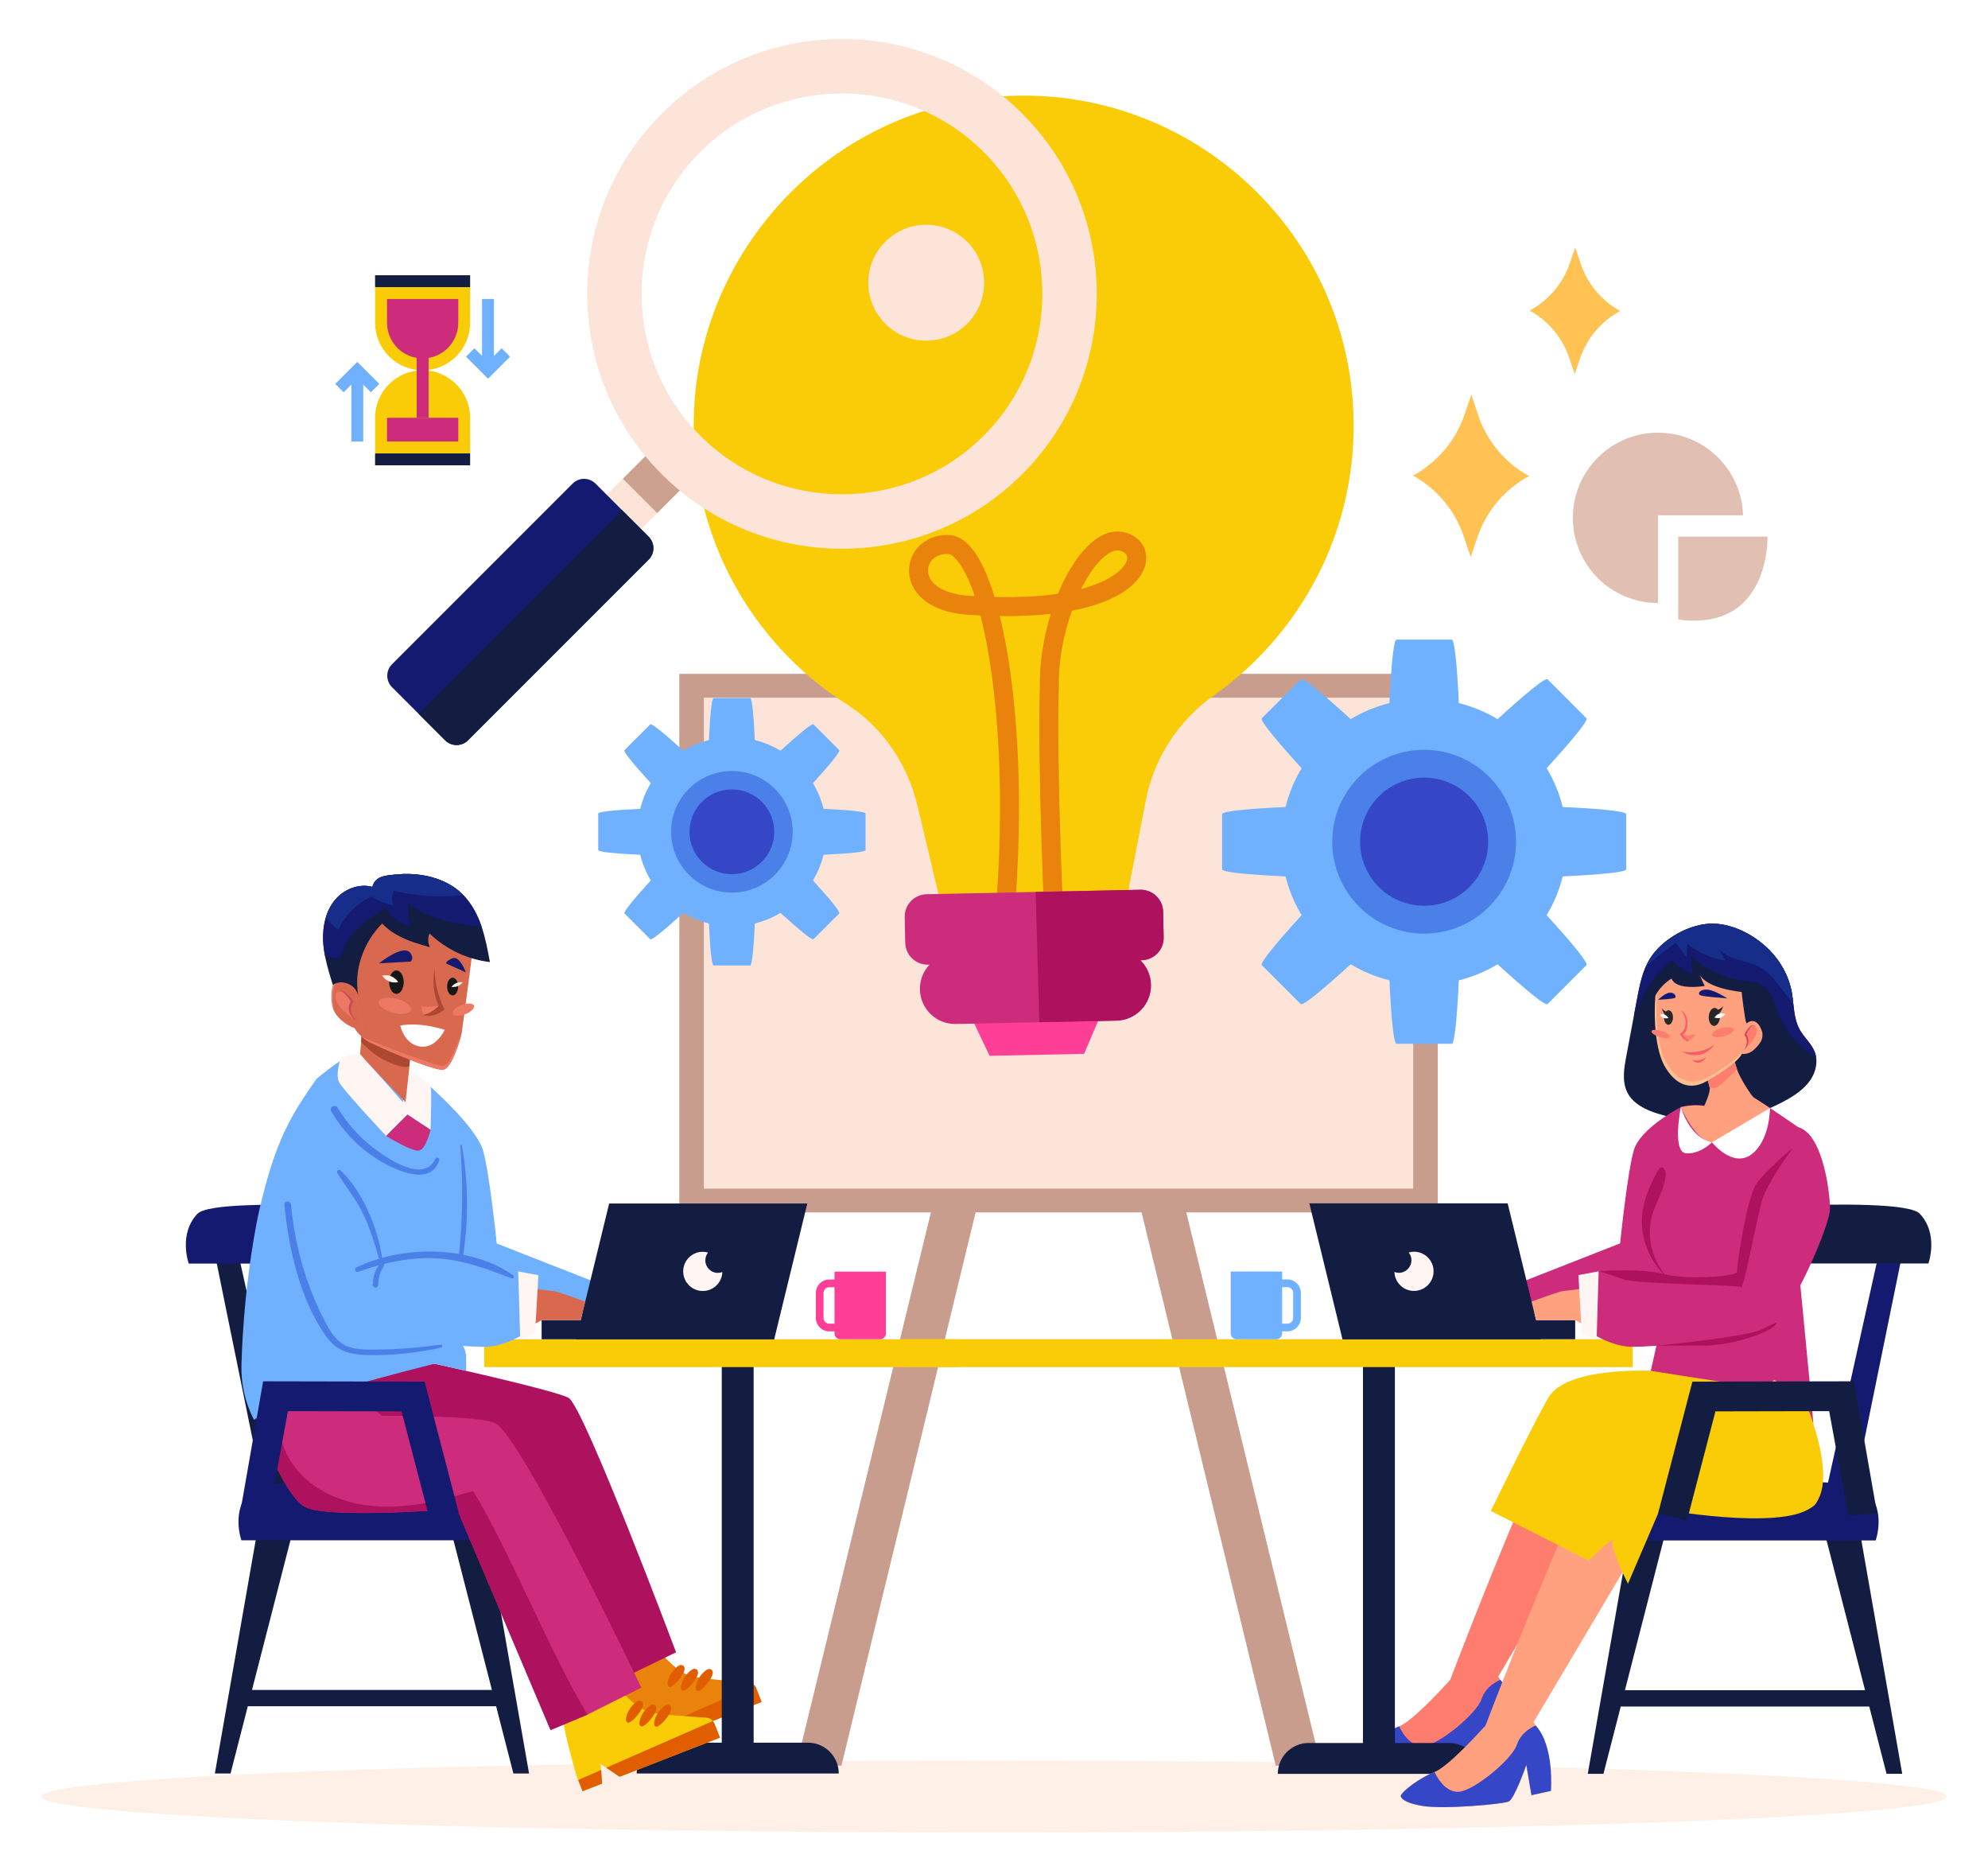 <svg width="218" height="205" viewBox="0 0 218 205" fill="none" xmlns="http://www.w3.org/2000/svg">
<g filter="url(#filter0_d_1_28632)">
<path d="M213.5 192.952C213.5 195.128 166.714 196.892 109 196.892C51.286 196.892 4.5 195.128 4.5 192.952C4.5 190.777 51.286 189.013 109 189.013C166.714 189.013 213.5 190.777 213.5 192.952Z" fill="#FFF0E7"/>
<path d="M127.493 118.257L144.856 189.573H139.898L122.601 118.257H127.493Z" fill="#C99D8D"/>
<path d="M104.675 118.257H109.568L92.271 189.573H87.313L104.675 118.257Z" fill="#C99D8D"/>
<path d="M74.495 128.917H157.665V69.875H74.495L74.495 128.917Z" fill="#C99D8D"/>
<path d="M77.184 126.307L154.973 126.307V72.485H77.184V126.307Z" fill="#FDE4D9"/>
<path d="M162.027 54.858L161.268 57.071L160.529 54.851C159.577 51.993 157.585 49.597 154.948 48.14C157.597 46.706 159.61 44.328 160.587 41.477L161.345 39.264L162.084 41.484C163.036 44.342 165.028 46.738 167.665 48.195C165.016 49.629 163.003 52.008 162.027 54.858Z" fill="#FFC253"/>
<path d="M173.268 35.29L172.676 37.017L172.099 35.285C171.357 33.055 169.802 31.186 167.745 30.049C169.812 28.93 171.383 27.075 172.144 24.851L172.736 23.125L173.313 24.857C174.055 27.087 175.609 28.956 177.667 30.092C175.6 31.211 174.029 33.067 173.268 35.29Z" fill="#FFC253"/>
<path d="M46.343 36.594C43.466 36.594 41.134 34.262 41.134 31.385V26.175H51.552V31.385C51.553 34.262 49.22 36.594 46.343 36.594Z" fill="#FACC07"/>
<path d="M46.347 35.292C44.193 35.292 42.44 33.539 42.44 31.385V28.781H50.254V31.385C50.254 33.539 48.501 35.292 46.347 35.292Z" fill="#CD2B7B"/>
<path d="M46.343 36.594C43.466 36.594 41.134 38.926 41.134 41.803V47.012H51.552V41.803C51.553 38.926 49.22 36.594 46.343 36.594Z" fill="#FACC07"/>
<path d="M50.254 41.803H42.44V44.408H50.254V41.803Z" fill="#CD2B7B"/>
<path d="M46.996 34.641H45.694V41.803H46.996V34.641Z" fill="#CD2B7B"/>
<path d="M51.552 26.175H41.134V27.478H51.552V26.175Z" fill="#131D42"/>
<path d="M51.552 45.71H41.134V47.012H51.552V45.71Z" fill="#131D42"/>
<path d="M54.164 28.779H52.861V36.593H54.164V28.779Z" fill="#6FB1FE"/>
<path d="M53.517 37.515L51.102 35.101L52.024 34.18L53.517 35.673L55.01 34.18L55.931 35.101L53.517 37.515Z" fill="#6FB1FE"/>
<path d="M39.832 36.593H38.53V44.407H39.832V36.593Z" fill="#6FB1FE"/>
<path d="M40.67 39.007L39.177 37.514L37.684 39.007L36.763 38.087L39.177 35.673L41.591 38.087L40.67 39.007Z" fill="#6FB1FE"/>
<path d="M108.92 6.634C90.912 8.261 76.701 23.316 76.091 41.388C75.637 54.81 82.458 66.596 92.856 73.212C96.815 75.731 99.53 79.806 100.618 84.371L103.085 94.733L113.341 94.518L123.598 94.303L125.647 83.75C126.553 79.087 129.239 74.972 133.117 72.23C142.599 65.528 148.692 54.392 148.43 41.908C147.994 21.076 130.034 4.725 108.92 6.634Z" fill="#FACC07"/>
<path d="M110.091 98.76C110.051 98.76 110.011 98.759 109.97 98.755C109.398 98.701 108.977 98.194 109.032 97.622C110.378 83.409 109.431 70.871 107.511 63.472C107.262 63.46 107.009 63.446 106.754 63.431C102.352 63.3 100.722 61.455 100.144 60.367C99.486 59.125 99.535 57.687 100.277 56.517C101.064 55.275 102.488 54.582 104.076 54.654C104.925 54.695 105.73 55.147 106.467 55.997C107.414 57.089 108.297 58.95 109.06 61.446C111.855 61.513 114.148 61.367 116.018 61.09C117.052 58.582 118.412 56.485 119.918 55.3C121.363 54.16 122.591 54.169 123.368 54.37C124.979 54.794 125.898 56.107 125.653 57.635C125.319 59.724 122.919 61.921 117.553 62.949C116.639 65.497 116.045 68.493 116.106 71.404C115.842 80.641 116.646 97.385 116.654 97.553C116.682 98.127 116.239 98.614 115.665 98.643C115.103 98.68 114.603 98.228 114.576 97.654C114.568 97.485 113.759 80.661 114.026 71.395C113.969 68.742 114.424 65.894 115.227 63.297C113.586 63.481 111.727 63.571 109.634 63.539C111.554 71.328 112.442 83.693 111.103 97.818C111.053 98.35 110.612 98.749 110.091 98.76ZM103.779 56.73C103.021 56.746 102.391 57.069 102.034 57.632C101.693 58.169 101.674 58.81 101.982 59.391C102.604 60.563 104.377 61.278 106.847 61.351C106.861 61.351 106.875 61.352 106.889 61.354C106.283 59.54 105.608 58.182 104.895 57.36C104.555 56.968 104.228 56.745 103.978 56.733C103.91 56.73 103.844 56.729 103.779 56.73ZM122.527 56.346C122.134 56.355 121.692 56.551 121.206 56.934C120.302 57.646 119.371 58.935 118.557 60.575C122.215 59.598 123.477 58.068 123.599 57.306C123.695 56.702 123.164 56.469 122.839 56.383C122.738 56.356 122.634 56.344 122.527 56.346Z" fill="#EA830C"/>
<path d="M118.882 111.53L108.517 111.748L106.138 106.747L121.049 106.435L118.882 111.53Z" fill="#FF3E98"/>
<path d="M125.039 93.544L101.61 94.035C100.255 94.064 99.179 95.185 99.208 96.541L99.267 99.353C99.296 100.709 100.417 101.784 101.773 101.756L101.93 101.753C101.26 102.464 100.856 103.426 100.877 104.48C100.922 106.612 102.687 108.304 104.819 108.259L122.43 107.89C124.562 107.845 126.254 106.08 126.21 103.949C126.188 102.895 125.743 101.95 125.044 101.268L125.202 101.265C126.557 101.236 127.633 100.115 127.605 98.759L127.546 95.947C127.516 94.591 126.394 93.515 125.039 93.544Z" fill="#CD2B7B"/>
<path d="M125.039 93.544L113.572 93.785L113.967 108.067L122.429 107.89C124.561 107.845 126.253 106.08 126.209 103.949C126.187 102.895 125.742 101.95 125.043 101.268L125.2 101.265C126.556 101.236 127.632 100.115 127.603 98.759L127.544 95.947C127.516 94.591 126.394 93.515 125.039 93.544Z" fill="#AE115D"/>
<path d="M90.311 84.673C90.06 83.669 89.665 82.723 89.145 81.859C91.057 79.765 92.178 78.383 92.035 78.24L89.206 75.411C89.062 75.267 87.681 76.39 85.586 78.3C84.722 77.782 83.777 77.385 82.773 77.135C82.644 74.304 82.461 72.533 82.257 72.533H78.257C78.053 72.533 77.869 74.304 77.74 77.135C76.737 77.385 75.792 77.783 74.927 78.3C72.834 76.39 71.451 75.267 71.307 75.411L68.479 78.24C68.335 78.383 69.457 79.765 71.369 81.859C70.849 82.723 70.453 83.669 70.203 84.673C67.371 84.801 65.601 84.986 65.601 85.189V89.189C65.601 89.392 67.371 89.576 70.203 89.706C70.453 90.709 70.85 91.655 71.369 92.519C69.457 94.613 68.335 95.995 68.479 96.139L71.307 98.968C71.451 99.112 72.833 97.989 74.927 96.078C75.791 96.597 76.737 96.993 77.74 97.243C77.87 100.075 78.053 101.846 78.257 101.846H82.257C82.461 101.846 82.644 100.075 82.773 97.243C83.777 96.993 84.722 96.597 85.586 96.078C87.681 97.989 89.062 99.112 89.206 98.968L92.035 96.139C92.178 95.995 91.057 94.614 89.145 92.519C89.665 91.656 90.06 90.709 90.311 89.706C93.142 89.576 94.913 89.392 94.913 89.189V85.189C94.913 84.985 93.142 84.801 90.311 84.673Z" fill="#6FB1FE"/>
<path d="M86.923 87.189C86.923 90.87 83.939 93.854 80.258 93.854C76.577 93.854 73.593 90.87 73.593 87.189C73.593 83.508 76.577 80.524 80.258 80.524C83.939 80.524 86.923 83.509 86.923 87.189Z" fill="#4A80E8"/>
<path d="M84.902 87.189C84.902 89.755 82.821 91.835 80.255 91.835C77.688 91.835 75.608 89.755 75.608 87.189C75.608 84.623 77.688 82.542 80.255 82.542C82.821 82.542 84.902 84.623 84.902 87.189Z" fill="#3547C7"/>
<path d="M171.366 84.473C170.986 82.955 170.389 81.525 169.603 80.22C172.493 77.054 174.189 74.966 173.972 74.749L169.695 70.472C169.478 70.253 167.39 71.951 164.223 74.84C162.918 74.056 161.488 73.457 159.972 73.078C159.775 68.798 159.499 66.121 159.191 66.121H153.144C152.837 66.121 152.559 68.797 152.364 73.078C150.847 73.456 149.418 74.056 148.112 74.84C144.946 71.951 142.858 70.254 142.639 70.472L138.364 74.749C138.147 74.965 139.843 77.054 142.733 80.22C141.947 81.525 141.349 82.955 140.97 84.473C136.689 84.667 134.013 84.945 134.013 85.253V91.3C134.013 91.607 136.689 91.884 140.97 92.079C141.348 93.596 141.947 95.027 142.733 96.331C139.842 99.498 138.147 101.587 138.364 101.804L142.639 106.08C142.857 106.298 144.946 104.601 148.112 101.713C149.418 102.496 150.847 103.095 152.364 103.473C152.559 107.755 152.837 110.432 153.144 110.432H159.191C159.499 110.432 159.775 107.755 159.972 103.473C161.488 103.095 162.918 102.496 164.223 101.713C167.39 104.601 169.478 106.298 169.695 106.08L173.972 101.804C174.188 101.587 172.493 99.498 169.603 96.331C170.388 95.027 170.986 93.596 171.366 92.079C175.645 91.883 178.323 91.606 178.323 91.3V85.253C178.323 84.945 175.645 84.667 171.366 84.473Z" fill="#6FB1FE"/>
<path d="M166.243 88.276C166.243 93.84 161.732 98.352 156.167 98.352C150.603 98.352 146.091 93.841 146.091 88.276C146.091 82.713 150.602 78.202 156.167 78.202C161.732 78.202 166.243 82.713 166.243 88.276Z" fill="#4A80E8"/>
<path d="M163.191 88.276C163.191 92.156 160.046 95.301 156.166 95.301C152.287 95.301 149.143 92.156 149.143 88.276C149.143 84.397 152.287 81.252 156.166 81.252C160.046 81.252 163.191 84.397 163.191 88.276Z" fill="#3547C7"/>
<path d="M47.629 115.538C47.629 115.538 52.267 119.673 52.978 122.145C53.689 124.617 54.47 132.324 54.47 132.324L66.018 136.857V139.939H48.42V126.068L47.629 115.538Z" fill="#6FB1FE"/>
<path d="M66.255 180.437C66.545 182.428 67.594 186.087 67.815 186.852L67.964 187.225L68.449 188.451L70.593 187.617L70.48 186.123L70.429 185.463L71.038 185.876L72.503 186.87L83.51 182.583L82.879 180.981C82.839 180.908 82.788 180.832 82.734 180.759C82.585 180.578 82.379 180.422 82.093 180.397C80.936 180.284 76.791 180.143 75.507 179.671C74.513 179.305 73.335 178.152 72.856 177.655L66.255 180.437Z" fill="#EA830C"/>
<path d="M73.213 180.446C73.209 180.469 73.207 180.491 73.204 180.514C73.185 180.683 73.223 180.917 73.432 180.934C73.538 180.942 73.636 180.889 73.725 180.831C74.029 180.634 74.275 180.365 74.498 180.075C74.737 179.765 74.991 179.43 75.067 179.024C75.146 178.605 74.731 178.403 74.404 178.621C73.838 178.999 73.316 179.729 73.213 180.446Z" fill="#E05D00"/>
<path d="M74.683 180.863C74.68 180.886 74.677 180.908 74.674 180.931C74.656 181.1 74.694 181.334 74.902 181.351C75.008 181.359 75.107 181.306 75.195 181.248C75.5 181.051 75.746 180.782 75.969 180.493C76.208 180.182 76.462 179.847 76.538 179.442C76.617 179.022 76.202 178.821 75.875 179.039C75.308 179.416 74.787 180.146 74.683 180.863Z" fill="#E05D00"/>
<path d="M76.302 180.886C76.299 180.908 76.296 180.931 76.293 180.953C76.275 181.122 76.313 181.356 76.52 181.373C76.626 181.382 76.725 181.328 76.814 181.271C77.118 181.073 77.364 180.804 77.587 180.515C77.826 180.204 78.08 179.87 78.156 179.464C78.235 179.044 77.82 178.843 77.493 179.061C76.927 179.438 76.406 180.169 76.302 180.886Z" fill="#E05D00"/>
<path d="M82.738 180.762L71.043 185.879L72.507 186.872L83.514 182.586L82.883 180.983C82.843 180.91 82.792 180.834 82.738 180.762Z" fill="#E05D00"/>
<path d="M67.966 187.227L68.452 188.453L70.595 187.619L70.482 186.125L67.966 187.227Z" fill="#AE115D"/>
<path d="M46.929 145.344C46.929 145.344 60.698 148.362 62.349 149.246C63.999 150.129 74.139 177.141 74.139 177.141L64.414 181.855L53.092 154.434L37.092 155.367L34.795 146.398L46.929 145.344Z" fill="#AE115D"/>
<path d="M82.643 143.646H79.146V188.518H82.643V143.646Z" fill="#131D42"/>
<path d="M69.814 190.429H91.976C91.976 188.561 90.462 187.047 88.595 187.047H73.196C71.328 187.047 69.814 188.561 69.814 190.429Z" fill="#131D42"/>
<path d="M53.098 145.874H105.07V142.824H53.098V145.874Z" fill="#FACC07"/>
<path d="M29.009 160.222L23.564 133.506H26.147L32.17 160.676L29.009 160.222Z" fill="#131D42"/>
<path d="M21.652 129.066C22.727 127.937 30.366 127.951 37.644 128.241V134.524H20.696C20.696 134.524 19.531 131.297 21.652 129.066Z" fill="#131A70"/>
<path d="M53.092 162.303L58.016 190.428H56.297L49.409 163.616L53.092 162.303Z" fill="#131D42"/>
<path d="M28.485 162.303L23.561 190.428H25.28L32.168 163.616L28.485 162.303Z" fill="#131D42"/>
<path d="M26.148 183.055H55.247V181.268H26.148V183.055Z" fill="#131D42"/>
<path d="M57.26 159.404C57.26 159.404 29.548 157.174 27.427 159.404C25.306 161.634 26.471 164.861 26.471 164.861H58.022L57.26 159.404Z" fill="#131A70"/>
<path d="M61.685 184.354C61.975 186.345 63.024 190.004 63.245 190.769L63.394 191.142L63.88 192.368L66.023 191.534L65.91 190.04L65.859 189.38L66.469 189.793L67.933 190.787L78.94 186.5L78.309 184.897C78.269 184.825 78.219 184.749 78.164 184.676C78.016 184.495 77.809 184.339 77.523 184.314C76.366 184.201 72.221 184.06 70.937 183.588C69.943 183.222 68.764 182.069 68.286 181.572L61.685 184.354Z" fill="#FACC07"/>
<path d="M68.657 184.361C68.654 184.384 68.65 184.406 68.648 184.429C68.63 184.597 68.668 184.832 68.875 184.848C68.981 184.856 69.08 184.803 69.168 184.746C69.473 184.548 69.719 184.279 69.942 183.989C70.181 183.678 70.435 183.344 70.511 182.938C70.59 182.518 70.175 182.317 69.848 182.535C69.283 182.913 68.761 183.644 68.657 184.361Z" fill="#E05D00"/>
<path d="M70.127 184.778C70.124 184.801 70.122 184.823 70.119 184.846C70.1 185.015 70.138 185.249 70.346 185.265C70.452 185.274 70.551 185.22 70.639 185.163C70.944 184.966 71.189 184.696 71.412 184.407C71.652 184.096 71.906 183.761 71.982 183.356C72.061 182.936 71.646 182.735 71.319 182.953C70.753 183.331 70.231 184.062 70.127 184.778Z" fill="#E05D00"/>
<path d="M71.746 184.8C71.743 184.823 71.74 184.845 71.737 184.868C71.719 185.037 71.757 185.271 71.965 185.288C72.071 185.296 72.17 185.243 72.258 185.185C72.562 184.988 72.808 184.719 73.031 184.429C73.271 184.118 73.524 183.784 73.6 183.378C73.68 182.958 73.265 182.757 72.937 182.975C72.371 183.353 71.85 184.084 71.746 184.8Z" fill="#E05D00"/>
<path d="M78.176 184.676L66.481 189.793L67.946 190.786L78.953 186.5L78.322 184.897C78.282 184.825 78.231 184.749 78.176 184.676Z" fill="#E05D00"/>
<path d="M63.404 191.142L63.89 192.368L66.033 191.534L65.921 190.04L63.404 191.142Z" fill="#E05D00"/>
<path d="M70.327 181.01L64.424 183.971L60.374 185.664L50.104 161.425C50.104 161.425 36.227 162.537 33.523 161.245C30.819 159.954 27.431 149.746 27.431 149.746L37.603 147.257L41.86 151.206C41.86 151.206 52.424 151.165 54.266 151.993C57.136 153.285 70.327 181.01 70.327 181.01Z" fill="#CD2B7B"/>
<path d="M64.424 183.971L60.374 185.664L50.104 161.425C50.104 161.425 36.227 162.537 33.523 161.245C30.819 159.954 27.431 149.746 27.431 149.746H30.763C29.936 152.711 31.205 156.055 33.51 158.121C35.904 160.268 39.216 161.169 42.43 161.177C45.644 161.186 48.802 160.377 51.881 159.458C55.776 165.809 60.529 177.622 64.424 183.971Z" fill="#AE115D"/>
<path d="M27.857 151.666C29.345 150.075 47.654 145.503 47.654 145.503L51.118 146.286V144.857C51.118 144.234 50.906 143.618 50.477 143.168C49.773 142.428 48.978 142.534 48.978 142.534L48.941 140.397C49.104 138.899 50.255 127.036 50.101 121.642V121.601C50.047 119.768 49.439 117.993 48.37 116.504C47.971 115.951 47.698 115.62 47.633 115.538C47.626 115.535 47.626 115.531 47.623 115.524C47.623 115.521 47.619 115.521 47.619 115.521C47.384 115.289 47.141 115.071 46.892 114.862C43.898 112.339 40.143 111.486 40.143 111.486C39.829 111.418 39.109 111.558 38.358 111.756C37.423 112.003 34.712 114.27 34.709 114.272C31.89 118.309 30.23 120.96 28.468 128.525C28.236 129.518 28.018 130.665 27.809 131.908C27.053 136.434 26.618 141.003 26.478 145.585C26.412 147.696 26.884 149.79 27.857 151.666Z" fill="#6FB1FE"/>
<path d="M47.16 162.715L50.318 161.892L46.559 147.468L28.854 147.432L26.324 161.892L29.479 162.113L31.573 150.701L44.036 150.727L47.16 162.715Z" fill="#131A70"/>
<path d="M44.545 113.254C44.545 113.254 46.507 114.112 47.215 115.144C47.367 115.365 47.215 119.858 47.215 119.858L44.684 118.196L42.349 120.538C42.349 120.538 37.468 115.339 37.158 114.59C36.772 113.66 37.355 112.046 37.355 112.046C37.355 112.046 38.93 111.495 39.489 111.51L44.173 116.825L44.545 113.254Z" fill="#FFF5F2"/>
<path d="M47.212 119.857C47.212 119.857 46.706 122.018 45.921 122.139C45.137 122.26 42.346 120.537 42.346 120.537L44.681 118.195L47.212 119.857Z" fill="#CD2B7B"/>
<path d="M37.004 117.428C38.065 119.118 39.336 120.608 40.923 121.825C42.417 122.973 46.466 125.781 47.731 123.035C47.845 122.789 48.263 122.963 48.172 123.22C47.31 125.64 44.607 124.724 42.85 123.894C40.102 122.596 37.844 120.445 36.319 117.828C36.06 117.386 36.733 116.996 37.004 117.428Z" fill="#4A80E8"/>
<path d="M84.899 142.823H63.17L66.799 127.94H88.528L84.899 142.823Z" fill="#131D42"/>
<path d="M78.721 135.547C77.96 135.547 77.344 134.931 77.344 134.169C77.344 133.848 77.459 133.555 77.644 133.32C77.459 133.269 77.269 133.232 77.068 133.232C75.881 133.232 74.918 134.194 74.918 135.382C74.918 136.569 75.881 137.531 77.068 137.531C78.231 137.531 79.172 136.606 79.211 135.454C79.058 135.512 78.894 135.547 78.721 135.547Z" fill="#FFF5F2"/>
<path d="M84.892 140.727H59.394V142.824H84.892V140.727Z" fill="#131D42"/>
<path d="M35.466 119.541C35.466 119.541 39.908 122.672 40.362 124.778C40.815 126.884 42.346 135.383 42.346 135.383C42.346 135.383 51.929 135.087 53.715 135.383C55.502 135.678 58.675 136.857 58.675 136.857V141.481C58.675 141.481 55.944 143.53 53.41 143.646C50.876 143.762 39.642 142.569 37.644 141.209C35.647 139.849 31.477 130.42 31.477 128.516C31.477 126.612 32.376 119.519 35.466 119.541Z" fill="#6FB1FE"/>
<path d="M31.914 128.067C32.326 132.579 33.589 137.017 35.716 141.026C36.297 142.121 36.962 143.159 38.157 143.622C39.205 144.029 40.428 143.95 41.538 143.948C43.821 143.942 46.084 143.713 48.346 143.42C48.524 143.397 48.561 143.693 48.389 143.731C45.707 144.329 42.917 144.626 40.168 144.553C38.376 144.505 36.924 144.107 35.827 142.591C32.9 138.55 31.667 132.932 31.183 128.067C31.137 127.601 31.872 127.601 31.914 128.067Z" fill="#4A80E8"/>
<path d="M58.676 141.118L59.393 140.728H63.673L64.168 138.699C64.168 138.699 61.063 137.544 60.671 137.533C60.278 137.522 58.676 137.28 58.676 137.28V141.118Z" fill="#D8684E"/>
<path d="M59.039 135.799L58.676 142.145L57.045 142.824L56.825 135.382L59.039 135.799Z" fill="#FFF5F2"/>
<path d="M36.991 124.579C36.858 124.358 37.16 124.135 37.342 124.308C39.734 126.573 41.421 130.567 41.901 133.896C44.553 133.17 47.548 132.999 50.343 133.474C50.757 129.496 50.78 125.591 50.479 121.598C50.472 121.506 50.624 121.485 50.64 121.576C51.361 125.519 51.384 129.6 50.797 133.564C52.81 133.96 54.704 134.694 56.265 135.811C56.421 135.922 56.334 136.226 56.123 136.147C53.328 135.103 50.8 134.092 47.768 133.948C45.822 133.856 43.974 134.105 42.148 134.558C42.106 134.878 41.853 135.17 41.732 135.46C41.536 135.929 41.509 136.386 41.458 136.884C41.439 137.064 41.234 137.251 41.052 137.117C40.963 137.051 40.91 137.006 40.849 136.916C40.819 136.873 40.825 136.789 40.869 136.755C40.884 136.744 40.896 136.738 40.91 136.729C40.877 136.262 40.983 135.776 41.172 135.356C41.259 135.161 41.379 134.913 41.539 134.716C40.776 134.925 40.015 135.164 39.251 135.43C38.978 135.526 38.79 135.088 39.053 134.959C39.833 134.575 40.681 134.258 41.567 133.996C41.073 132.309 40.587 130.654 39.812 129.055C39.03 127.44 37.905 126.103 36.991 124.579Z" fill="#4A80E8"/>
<path d="M45.137 109.543L44.893 112.886L44.864 113.254L44.467 116.827C44.467 116.827 39.49 111.73 39.49 111.511C39.501 111.445 39.548 110.902 39.601 110.212C39.7 108.858 39.84 106.946 39.84 106.946L45.137 109.543Z" fill="#D8684E"/>
<path d="M45.137 109.543L44.892 112.887C44.537 113.034 44.117 112.958 43.738 112.854C42.555 112.514 41.453 111.916 40.544 111.127C40.247 110.869 39.903 110.557 39.6 110.212C39.699 108.858 39.839 106.945 39.839 106.945L45.137 109.543Z" fill="#AC4732"/>
<path d="M38.84 108.611C38.84 108.611 38.992 109.05 39.671 109.651H39.672C39.811 109.774 39.973 109.905 40.159 110.039C40.872 110.551 47.549 113.412 48.578 113.275C49.606 113.137 50.576 109.603 50.629 109.231C50.959 106.951 51.869 99.903 51.869 99.903C49.332 92.222 40.279 96.2 39.251 96.954C38.223 97.708 38.84 108.611 38.84 108.611Z" fill="#D8684E"/>
<path d="M48.113 106.273C48.113 106.273 46.542 106.495 46.174 106.273L46.396 107.265C46.396 107.265 48.519 106.793 48.769 106.62L48.113 106.273Z" fill="#ED7864"/>
<path d="M47.671 102.19C47.387 103.554 47.547 105.04 48.113 106.273C47.596 106.781 47.031 107.156 46.368 107.27C47.167 107.49 48.108 107.273 48.733 106.642C48.078 105.33 47.642 103.715 47.671 102.19Z" fill="#AC4732"/>
<path d="M43.897 108.432C43.897 108.432 45.809 107.963 48.769 108.903C48.769 108.903 47.802 111.014 46.047 110.73C44.292 110.446 43.897 108.432 43.897 108.432Z" fill="white"/>
<path d="M39.67 109.651C39.809 109.775 39.971 109.905 40.157 110.04C40.87 110.551 47.547 113.412 48.575 113.275C49.604 113.138 50.574 109.603 50.627 109.231C49.986 110.784 49.263 112.93 48.534 112.862C47.437 112.759 40.481 110.078 39.67 109.651Z" fill="#ED7864"/>
<path d="M51.08 102.596C51.08 102.596 50.399 100.658 49.55 101.075C48.701 101.491 48.975 101.649 48.975 101.649L51.08 102.596Z" fill="#131A70"/>
<path d="M41.571 101.608C41.571 101.608 44.249 99.418 45.007 100.49C45.45 101.116 45.016 101.415 45.016 101.415L41.571 101.608Z" fill="#131A70"/>
<path d="M42.67 103.672C42.67 104.382 43.029 104.957 43.471 104.957C43.912 104.957 44.27 104.382 44.27 103.672C44.27 102.962 43.912 102.387 43.471 102.387C43.029 102.387 42.67 102.963 42.67 103.672Z" fill="#161818"/>
<path d="M41.905 102.955C41.905 102.955 42.187 103.396 42.674 103.593C43.161 103.791 43.671 103.67 43.671 103.67C43.671 103.67 43.39 103.228 42.902 103.031C42.414 102.833 41.905 102.955 41.905 102.955Z" fill="#FFF0E7"/>
<path d="M50.236 104.154C50.236 104.689 49.966 105.123 49.633 105.123C49.3 105.123 49.03 104.689 49.03 104.154C49.03 103.619 49.3 103.186 49.633 103.186C49.966 103.186 50.236 103.619 50.236 104.154Z" fill="#161818"/>
<path d="M50.756 103.684C50.756 103.684 50.544 103.97 50.197 104.11C49.85 104.251 49.499 104.193 49.499 104.193C49.499 104.193 49.711 103.907 50.058 103.767C50.405 103.626 50.756 103.684 50.756 103.684Z" fill="#FFF0E7"/>
<path d="M49.641 107.12C49.747 107.401 50.354 107.434 50.998 107.192C51.642 106.952 52.079 106.528 51.973 106.247C51.868 105.966 51.261 105.933 50.617 106.174C49.972 106.415 49.536 106.839 49.641 107.12Z" fill="#ED7864"/>
<path d="M41.54 105.807C41.43 106.231 42.128 106.779 43.099 107.031C44.07 107.282 44.947 107.142 45.056 106.718C45.166 106.294 44.468 105.746 43.497 105.494C42.526 105.243 41.65 105.383 41.54 105.807Z" fill="#ED7864"/>
<path d="M39.827 108.884C38.452 108.775 37.451 107.96 36.915 107.276C36.794 107.122 36.697 106.975 36.625 106.844C36.232 106.132 36.12 103.662 37.131 103.088C37.839 102.687 38.355 103.27 38.6 103.655V103.657C38.704 103.821 38.76 103.949 38.76 103.949L39.827 108.884Z" fill="#ED7864"/>
<path d="M39.827 108.884C38.452 108.775 37.451 107.96 36.915 107.277C36.869 107.207 36.829 107.14 36.794 107.077C36.401 106.365 36.288 103.896 37.3 103.322C37.874 102.997 38.321 103.317 38.601 103.655V103.657C38.705 103.821 38.761 103.949 38.761 103.949L39.827 108.884Z" fill="#D8684E"/>
<path d="M47.151 99.845C45.989 99.517 44.822 99.181 43.751 98.619C43.071 98.263 42.43 97.805 41.912 97.239C39.86 99.284 38.753 102.376 39.299 105.195C39.18 104.597 38.741 104.076 38.176 103.85C37.606 103.629 36.993 103.625 36.499 103.981C36.171 102.933 35.843 101.877 35.638 100.802C35.535 100.268 35.464 99.734 35.436 99.192C35.357 97.555 35.729 95.831 36.8 94.59C37.777 93.455 39.41 92.835 40.833 93.23C40.932 92.894 41.094 92.601 41.351 92.396C41.877 91.965 42.873 91.93 43.513 91.866C44.403 91.775 45.304 91.794 46.194 91.925C47.768 92.158 49.318 92.759 50.496 93.827C51.544 94.772 52.255 96.041 52.734 97.366C52.761 97.437 52.785 97.513 52.809 97.583C53.236 98.841 53.481 100.157 53.722 101.47C51.255 101.182 48.89 100.063 47.104 98.335C46.891 98.809 46.91 99.382 47.151 99.845Z" fill="#131D42"/>
<path d="M44.782 95.104C44.747 95.927 44.83 96.761 45.028 97.56C43.889 97.263 42.869 96.528 42.224 95.543C41.18 96.223 40.125 96.907 39.239 97.785C38.349 98.658 37.63 99.754 37.408 100.979C36.811 101.023 36.21 100.964 35.637 100.802C35.535 100.268 35.463 99.734 35.435 99.192C35.396 98.338 35.475 97.461 35.716 96.638C35.934 95.886 36.285 95.183 36.8 94.59C37.776 93.455 39.409 92.835 40.833 93.23C40.931 92.894 41.093 92.601 41.35 92.396C41.876 91.965 42.872 91.93 43.513 91.866C44.403 91.775 45.304 91.794 46.194 91.925C47.767 92.158 49.317 92.759 50.495 93.827C50.594 93.914 50.689 94.005 50.78 94.108C51.674 95.01 52.298 96.164 52.733 97.366C52.761 97.437 52.785 97.513 52.809 97.583C51.844 97.504 50.887 97.385 49.938 97.196C48.104 96.832 46.305 96.188 44.782 95.104Z" fill="#131A70"/>
<path d="M43.142 93.641C42.964 94.163 42.968 94.74 43.15 95.258C42.281 95.077 41.446 94.748 40.683 94.294C39.118 95.049 37.829 96.362 37.101 97.939C36.599 97.556 36.132 97.121 35.717 96.638C35.935 95.887 36.286 95.183 36.801 94.59C37.777 93.455 39.41 92.835 40.834 93.23C40.932 92.894 41.094 92.602 41.351 92.396C41.877 91.965 42.873 91.93 43.514 91.866C44.404 91.775 45.305 91.795 46.195 91.926C47.769 92.159 49.318 92.76 50.496 93.828C50.596 93.915 50.69 94.006 50.781 94.108C48.235 94.416 45.629 94.266 43.142 93.641Z" fill="#172D8A"/>
<path d="M36.813 105.05C36.763 105.248 36.795 105.453 36.86 105.648C37.136 106.477 37.964 107.11 38.757 107.697C38.517 107.295 38.43 106.841 38.479 106.399C38.495 106.246 38.529 106.093 38.53 105.938C38.536 105.316 37.113 103.882 36.813 105.05Z" fill="#ED7864"/>
<path d="M39.156 107.933C39.156 107.933 39.14 107.924 39.111 107.907C39.082 107.89 39.036 107.867 38.983 107.831C38.877 107.76 38.73 107.646 38.592 107.478C38.455 107.309 38.33 107.085 38.271 106.82C38.217 106.555 38.228 106.246 38.371 105.949C38.386 105.911 38.407 105.875 38.428 105.84L38.444 105.814C38.448 105.807 38.445 105.811 38.445 105.811L38.446 105.81C38.446 105.81 38.447 105.812 38.444 105.806L38.431 105.782L38.404 105.735C38.386 105.704 38.368 105.673 38.349 105.643C38.275 105.521 38.193 105.407 38.111 105.301C38.027 105.195 37.941 105.098 37.856 105.009C37.77 104.92 37.687 104.837 37.605 104.776C37.524 104.713 37.433 104.673 37.349 104.663C37.264 104.653 37.184 104.672 37.13 104.699C37.076 104.726 37.045 104.761 37.033 104.787C37.02 104.813 37.021 104.829 37.02 104.829C37.02 104.829 37.015 104.813 37.022 104.784C37.027 104.756 37.049 104.712 37.103 104.672C37.157 104.633 37.242 104.596 37.354 104.593C37.466 104.592 37.586 104.63 37.694 104.691C37.802 104.752 37.9 104.828 38.002 104.912C38.103 104.996 38.207 105.091 38.306 105.198C38.405 105.304 38.501 105.42 38.588 105.547C38.61 105.578 38.631 105.611 38.652 105.644L38.682 105.694L38.722 105.764L38.751 105.813C38.743 105.829 38.732 105.846 38.724 105.862L38.683 105.933C38.664 105.964 38.646 105.994 38.634 106.027C38.51 106.285 38.483 106.555 38.505 106.797C38.534 107.039 38.616 107.255 38.715 107.426C38.814 107.597 38.928 107.724 39.014 107.808C39.056 107.85 39.094 107.879 39.118 107.901C39.143 107.921 39.156 107.933 39.156 107.933Z" fill="#CF4A57"/>
<path d="M92.154 142.824H96.503C96.859 142.824 97.148 142.536 97.148 142.18V135.409H91.509V142.18C91.509 142.536 91.798 142.824 92.154 142.824Z" fill="#FF3E98"/>
<path d="M89.465 140.484V137.747C89.465 136.935 90.126 136.274 90.938 136.274H93.14V141.957H90.938C90.125 141.957 89.465 141.297 89.465 140.484ZM92.298 137.116H90.938C90.59 137.116 90.307 137.399 90.307 137.747V140.484C90.307 140.832 90.59 141.115 90.938 141.115H92.298V137.116Z" fill="#FF3E98"/>
<path d="M193.775 144.602L190.672 142.25L186.411 146.203C186.411 146.203 175.838 146.162 173.995 146.991C171.123 148.284 159.027 180.16 159.027 180.16H164.079L178.161 156.431C178.161 156.431 192.05 157.544 194.756 156.251C197.462 154.958 193.775 144.602 193.775 144.602Z" fill="#FF7D6F"/>
<path d="M166.195 187.328L164.059 187.799L163.497 184.479C163.497 184.479 162.198 188.23 161.549 188.502C160.9 188.774 154.548 189.371 152.133 188.98C149.667 188.579 149.721 187.861 149.721 187.861C149.932 187.34 151.701 185.951 153.434 185.258C153.785 185.117 154.237 184.809 154.736 184.404C156.692 182.822 159.361 179.784 159.361 179.784L163.999 179.464C166.085 181.718 166.195 187.328 166.195 187.328Z" fill="#FF7D6F"/>
<path d="M166.195 187.328L164.059 187.797L163.497 184.479C163.497 184.479 162.198 188.23 161.549 188.502C160.9 188.773 154.548 189.37 152.133 188.979C149.667 188.578 149.721 187.861 149.721 187.861C149.932 187.34 151.701 185.951 153.434 185.258C153.434 185.258 154.429 187.587 156.138 187.42C157.851 187.252 161.952 183.834 162.455 182.282C162.962 180.73 164.523 180.159 164.523 180.159C166.609 182.413 166.195 187.328 166.195 187.328Z" fill="#3547C7"/>
<path d="M178.457 115.783C179.085 117.012 180.453 117.67 181.769 118.083C186.474 119.559 191.784 118.972 196.053 116.504C196.977 115.97 197.869 115.334 198.483 114.462C198.868 113.906 199.128 113.245 199.177 112.578C199.196 112.351 199.191 112.122 199.152 111.895C199.13 111.737 199.091 111.581 199.039 111.428C198.699 110.458 197.839 109.764 197.344 108.863C196.67 107.639 196.73 106.169 196.485 104.795C196.228 103.352 195.574 101.996 194.659 100.858C193.122 98.944 190.551 97.392 188.051 97.265C185.419 97.133 182.226 98.95 180.894 101.162C180.091 102.493 179.791 104.056 179.505 105.582C179.389 106.2 179.272 106.814 179.156 107.432L178.327 111.843C178.215 112.426 178.11 113.032 178.079 113.63C178.042 114.38 178.121 115.117 178.457 115.783Z" fill="#131D42"/>
<path d="M196.532 127.834C197.82 124.031 198.449 120.441 198.449 120.441C198.449 120.441 193.707 117.155 192.337 116.333C190.967 115.511 187.972 117.529 186.89 117.233C185.809 116.937 184.319 117.375 184.319 117.375C184.319 117.375 182.497 135.241 182.535 135.688C182.551 135.877 182.901 136.23 183.726 136.51L183.124 136.918L181.02 146.284C181.02 146.284 198.838 152.894 198.838 152.036C198.838 151.178 196.532 127.833 196.532 127.833L196.532 127.834Z" fill="#CD2B7B"/>
<path d="M184.318 117.375C184.318 117.375 179.865 119.649 179.154 122.123C178.443 124.598 177.66 132.31 177.66 132.31L166.102 136.847V139.932H183.715V126.05L184.318 117.375Z" fill="#CD2B7B"/>
<path d="M152.961 143.643H149.461V188.553H152.961V143.643Z" fill="#131D42"/>
<path d="M162.301 190.466H140.121C140.121 188.597 141.636 187.082 143.505 187.082H158.917C160.786 187.082 162.301 188.597 162.301 190.466Z" fill="#131D42"/>
<path d="M179.037 142.82H99.216V145.873H179.037V142.82Z" fill="#FACC07"/>
<path d="M203.143 160.232L208.594 133.495H206.008L199.979 160.687L203.143 160.232Z" fill="#131A70"/>
<path d="M210.508 129.051C209.433 127.92 201.787 127.935 194.502 128.225V134.513H211.465C211.465 134.513 212.631 131.283 210.508 129.051Z" fill="#131D42"/>
<path d="M179.04 162.314L174.112 190.463H175.832L182.726 163.628L179.04 162.314Z" fill="#131D42"/>
<path d="M203.667 162.314L208.594 190.463H206.875L199.98 163.628L203.667 162.314Z" fill="#131D42"/>
<path d="M206.004 181.295H176.881V183.084H206.004V181.295Z" fill="#131D42"/>
<path d="M174.869 159.414C174.869 159.414 202.604 157.181 204.727 159.414C206.849 161.646 205.684 164.876 205.684 164.876H174.106L174.869 159.414Z" fill="#131A70"/>
<path d="M197.651 149.608L194.548 147.256L190.287 151.209C190.287 151.209 179.714 151.167 177.871 151.997C174.998 153.289 162.903 185.164 162.903 185.164H167.955L182.036 161.436C182.036 161.436 195.925 162.549 198.632 161.256C201.337 159.964 197.651 149.608 197.651 149.608Z" fill="#FFA07F"/>
<path d="M170.071 192.334L167.935 192.805L167.373 189.485C167.373 189.485 166.074 193.237 165.425 193.508C164.776 193.78 158.424 194.376 156.009 193.986C153.543 193.585 153.597 192.868 153.597 192.868C153.808 192.346 155.577 190.957 157.31 190.264C157.661 190.124 158.113 189.815 158.612 189.411C160.568 187.829 163.237 184.79 163.237 184.79L167.875 184.471C169.961 186.725 170.071 192.334 170.071 192.334Z" fill="#FFA07F"/>
<path d="M170.071 192.335L167.935 192.804L167.373 189.485C167.373 189.485 166.074 193.236 165.425 193.508C164.776 193.78 158.424 194.376 156.009 193.986C153.543 193.585 153.597 192.868 153.597 192.868C153.808 192.346 155.577 190.957 157.31 190.264C157.31 190.264 158.305 192.594 160.014 192.426C161.727 192.258 165.828 188.841 166.331 187.289C166.838 185.736 168.399 185.166 168.399 185.166C170.485 187.42 170.071 192.335 170.071 192.335Z" fill="#3547C7"/>
<path d="M181.017 146.284C181.017 146.284 171.723 145.808 169.77 149.247C167.819 152.685 163.481 161.649 163.481 161.649L174.194 167.065C174.194 167.065 177.297 164.124 176.88 164.876C176.463 165.628 178.52 169.619 178.52 169.619L182.034 161.436C182.034 161.436 195.218 163.846 198.63 161.256C202.042 158.666 197.649 148.877 197.649 148.877L181.017 146.284Z" fill="#FACC07"/>
<path d="M184.984 162.727L181.823 161.904L185.584 147.467L203.305 147.431L205.837 161.904L202.679 162.125L200.584 150.703L188.11 150.729L184.984 162.727Z" fill="#131D42"/>
<path d="M147.212 142.819H168.96L165.328 127.924H143.581L147.212 142.819Z" fill="#131D42"/>
<path d="M153.397 135.538C154.159 135.538 154.776 134.92 154.776 134.159C154.776 133.836 154.661 133.544 154.476 133.309C154.66 133.257 154.851 133.221 155.052 133.221C156.24 133.221 157.203 134.184 157.203 135.372C157.203 136.561 156.24 137.523 155.052 137.523C153.888 137.523 152.947 136.598 152.908 135.444C153.06 135.502 153.224 135.538 153.397 135.538Z" fill="#FFF5F2"/>
<path d="M147.212 142.819H172.732V140.721H147.212V142.819Z" fill="#131D42"/>
<path d="M196.68 119.516C196.68 119.516 192.234 122.65 191.781 124.758C191.327 126.866 189.795 135.372 189.795 135.372C189.795 135.372 180.204 135.077 178.415 135.372C176.627 135.667 173.451 136.847 173.451 136.847V141.475C173.451 141.475 176.186 143.526 178.721 143.642C181.257 143.758 192.501 142.564 194.499 141.203C196.499 139.842 200.673 130.405 200.673 128.499C200.673 126.593 199.773 119.495 196.68 119.516Z" fill="#CD2B7B"/>
<path d="M173.449 141.112L172.732 140.722H168.448L167.953 138.69C167.953 138.69 171.06 137.534 171.454 137.524C171.847 137.513 173.45 137.271 173.45 137.271V141.112H173.449Z" fill="#FFA07F"/>
<path d="M173.088 135.789L173.451 142.14L175.084 142.819L175.304 135.372L173.088 135.789Z" fill="#FFF5F2"/>
<path d="M180.127 128.747C179.718 131.496 180.84 134.424 182.983 136.194C181.162 134.368 180.458 131.505 181.226 129.042C181.51 128.131 181.974 127.286 182.289 126.385C182.479 125.841 182.82 124.859 182.564 124.293C182.185 123.455 181.758 124.409 181.555 124.797C180.905 126.04 180.336 127.349 180.127 128.747Z" fill="#AE115D"/>
<path d="M192.332 116.333C192.332 116.333 188.854 117.733 188.274 117.601C187.693 117.473 186.885 117.233 186.885 117.233C186.982 117.076 187.582 115.658 187.484 115.232C187.257 114.252 186.708 112.915 186.708 112.915L189.887 111.321C189.887 111.321 190.152 112.256 190.48 113.239C190.811 114.235 192.1 116.204 192.332 116.333Z" fill="#FFA07F"/>
<path d="M190.479 113.238C189.656 114.044 188.639 115.005 188.288 115.179C188.001 115.321 187.713 115.298 187.486 115.232C187.257 114.251 186.708 112.916 186.708 112.916L189.886 111.321C189.886 111.321 190.154 112.258 190.479 113.238Z" fill="#FF7D6F"/>
<path d="M190.471 101.732C188.362 99.885 185.214 99.668 182.994 101.38C182.484 101.774 182.09 102.196 181.945 102.621C181.364 104.325 181.02 110.352 182.616 113.013C184.212 115.674 186.078 115.03 186.734 114.739C187.39 114.449 190.419 112.681 191.02 111.535C191.622 110.389 192.488 104.776 191.945 103.417C191.763 102.962 191.174 102.348 190.471 101.732Z" fill="#FFBF90"/>
<path d="M190.635 101.279C188.526 99.433 185.378 99.215 183.158 100.927C182.648 101.321 182.255 101.743 182.11 102.169C181.529 103.872 181.184 109.899 182.78 112.56C184.377 115.221 186.242 114.577 186.898 114.286C187.554 113.996 190.583 112.228 191.185 111.082C191.786 109.937 192.652 104.323 192.109 102.964C191.927 102.51 191.339 101.896 190.635 101.279Z" fill="#FFA07F"/>
<path d="M185.475 109.471C185.618 109.427 185.763 109.359 185.912 109.383C185.743 109.714 185.44 109.974 185.087 110.09C185.06 110.098 185.031 110.107 185.003 110.104C184.968 110.101 184.937 110.082 184.908 110.063C184.723 109.939 184.564 109.779 184.44 109.595C184.415 109.557 184.392 109.517 184.384 109.473C184.359 109.327 184.456 109.364 184.54 109.403C184.637 109.448 184.74 109.481 184.846 109.501C185.054 109.54 185.271 109.531 185.475 109.471Z" fill="#FF7D6F"/>
<path d="M185.061 110.005C184.977 109.921 184.882 109.848 184.796 109.766C184.69 109.664 184.592 109.555 184.508 109.434C184.997 109.138 185.021 108.647 185.031 108.089C185.036 107.838 184.98 107.586 184.871 107.359C184.814 107.24 184.742 107.128 184.658 107.026C184.615 106.975 184.569 106.926 184.52 106.88C184.472 106.835 184.421 106.808 184.362 106.78C184.389 106.814 184.407 106.854 184.431 106.89C184.494 106.983 184.561 107.07 184.614 107.169C184.667 107.269 184.712 107.373 184.747 107.48C184.818 107.695 184.854 107.921 184.848 108.147C184.843 108.369 184.798 108.59 184.705 108.792C184.598 109.023 184.421 109.247 184.198 109.371C184.197 109.373 184.497 109.765 184.527 109.797C184.604 109.88 184.689 109.957 184.781 110.023C184.872 110.088 184.976 110.166 185.091 110.168C185.127 110.168 185.164 110.162 185.195 110.143C185.176 110.129 185.158 110.113 185.142 110.096C185.135 110.088 185.129 110.08 185.122 110.072C185.102 110.049 185.082 110.027 185.061 110.005Z" fill="#FC5B68"/>
<path d="M188.059 110.483C187.009 111.262 185.611 111.552 184.336 111.258C184.984 111.593 185.677 111.769 186.393 111.629C187.109 111.488 187.588 111.039 188.059 110.483Z" fill="#FC5B68"/>
<path d="M187.107 111.885C186.672 112.237 186.061 112.359 185.524 112.2C185.749 112.418 186.039 112.536 186.35 112.494C186.662 112.451 186.949 112.156 187.107 111.885Z" fill="#FC5B68"/>
<path d="M190.943 108.571C191.104 108.467 191.819 107.222 192.515 107.831C193.211 108.441 193.522 109.558 193.033 110.27C192.586 110.921 191.94 111.644 191.023 111.534L190.943 108.571Z" fill="#FFA07F"/>
<path d="M192.607 108.703C192.662 108.85 192.658 109.012 192.629 109.167C192.506 109.828 191.967 110.386 191.448 110.906C191.584 110.577 191.605 110.22 191.529 109.885C191.502 109.768 191.465 109.653 191.449 109.535C191.387 109.058 192.282 107.832 192.607 108.703Z" fill="#FF7D6F"/>
<path d="M191.186 111.123C191.186 111.123 191.196 111.115 191.216 111.099C191.235 111.084 191.266 111.062 191.301 111.03C191.372 110.966 191.467 110.866 191.551 110.724C191.635 110.583 191.704 110.4 191.723 110.191C191.737 109.982 191.701 109.746 191.57 109.53C191.556 109.502 191.537 109.477 191.519 109.452L191.505 109.433C191.501 109.428 191.503 109.431 191.503 109.431H191.503C191.503 109.431 191.502 109.432 191.504 109.427L191.511 109.408L191.526 109.369C191.536 109.344 191.546 109.319 191.557 109.294C191.6 109.194 191.648 109.099 191.698 109.011C191.749 108.922 191.802 108.84 191.855 108.764C191.909 108.688 191.961 108.618 192.015 108.563C192.068 108.508 192.129 108.469 192.19 108.454C192.25 108.439 192.309 108.447 192.351 108.462C192.393 108.478 192.418 108.503 192.429 108.521C192.441 108.54 192.442 108.552 192.442 108.552C192.442 108.552 192.445 108.54 192.437 108.518C192.431 108.496 192.411 108.465 192.368 108.438C192.325 108.413 192.261 108.392 192.18 108.4C192.099 108.408 192.015 108.448 191.943 108.504C191.87 108.56 191.808 108.627 191.741 108.701C191.675 108.774 191.61 108.857 191.547 108.947C191.486 109.037 191.427 109.135 191.376 109.24C191.364 109.266 191.352 109.292 191.34 109.319L191.322 109.36L191.3 109.417L191.284 109.457C191.29 109.469 191.3 109.481 191.308 109.492L191.344 109.543C191.36 109.565 191.376 109.587 191.388 109.611C191.501 109.798 191.546 110.003 191.552 110.191C191.554 110.38 191.515 110.552 191.459 110.692C191.403 110.832 191.333 110.94 191.279 111.012C191.252 111.048 191.227 111.073 191.212 111.092C191.194 111.113 191.186 111.123 191.186 111.123Z" fill="#CF4A57"/>
<path d="M181.823 105.607C181.823 105.607 182.583 104.844 183.118 104.825C183.653 104.806 183.876 105.27 183.681 105.394C183.485 105.517 181.823 105.607 181.823 105.607Z" fill="#131A70"/>
<path d="M189.403 105.451C189.403 105.451 188.043 104.539 187.202 104.49C186.361 104.441 186.117 104.962 186.451 105.113C186.784 105.264 189.403 105.451 189.403 105.451Z" fill="#131A70"/>
<path d="M187.741 109.479C187.807 109.726 188.39 109.784 189.043 109.609C189.695 109.434 190.17 109.092 190.104 108.845C190.038 108.598 189.455 108.539 188.802 108.714C188.15 108.89 187.675 109.232 187.741 109.479Z" fill="#FF7D6F"/>
<path d="M181.101 109.039C181.042 109.224 181.445 109.518 182.001 109.696C182.557 109.874 183.055 109.869 183.114 109.684C183.173 109.5 182.771 109.206 182.215 109.028C181.659 108.849 181.16 108.855 181.101 109.039Z" fill="#FF7D6F"/>
<path d="M188.972 106.248C188.877 106.459 188.589 106.614 188.388 106.699C188.293 106.579 188.174 106.504 188.041 106.498C187.702 106.481 187.405 106.909 187.378 107.453C187.351 107.998 187.604 108.452 187.943 108.469C188.282 108.486 188.579 108.059 188.606 107.514C188.615 107.345 188.596 107.186 188.556 107.044C188.826 106.83 188.972 106.248 188.972 106.248Z" fill="#282828"/>
<path d="M182.242 106.506C182.307 106.681 182.531 106.82 182.687 106.899C182.77 106.808 182.87 106.754 182.977 106.756C183.25 106.76 183.466 107.119 183.459 107.558C183.452 107.997 183.225 108.349 182.951 108.345C182.678 108.34 182.462 107.981 182.469 107.542C182.472 107.407 182.495 107.279 182.534 107.168C182.328 106.981 182.242 106.506 182.242 106.506Z" fill="#282828"/>
<path d="M182.951 107.606C182.951 107.606 182.673 107.695 182.416 107.591C182.16 107.487 182.022 107.229 182.022 107.229C182.022 107.229 182.301 107.14 182.557 107.244C182.814 107.348 182.951 107.606 182.951 107.606Z" fill="white"/>
<path d="M188.002 107.553C188.002 107.553 188.34 107.687 188.666 107.579C188.993 107.47 189.184 107.161 189.184 107.161C189.184 107.161 188.846 107.028 188.52 107.136C188.193 107.244 188.002 107.553 188.002 107.553Z" fill="white"/>
<path d="M183.301 103.276C182.463 103.793 181.781 104.56 181.368 105.455C180.34 103.567 181.024 101.049 182.62 99.608C184.215 98.168 186.514 97.7 188.65 97.94C190.147 98.109 191.652 98.623 192.747 99.659C193.956 100.802 194.556 102.495 194.58 104.158C194.604 105.821 193.988 107.672 193.245 109.161C193.245 109.161 193.027 108.297 192.491 108.021C191.955 107.745 191.52 108.217 191.52 108.217C191.302 107.734 190.984 104.744 190.984 104.744C190.984 104.744 187.121 104.421 186.337 102.771L186.932 104.089C186.932 104.089 183.781 104.639 183.301 103.276Z" fill="#131D42"/>
<path d="M179.156 107.433C179.196 107.334 179.238 107.238 179.279 107.142C180.224 104.928 181.404 102.69 183.391 101.33C184.01 101.981 184.77 102.497 185.603 102.83C185.532 102.156 185.462 101.481 185.391 100.807C186.988 102.273 189.038 103.231 191.187 103.514C191.944 103.614 192.756 103.646 193.388 104.078C194.264 104.674 194.52 105.819 194.878 106.817C195.644 108.941 197.198 110.767 199.152 111.895C199.129 111.737 199.09 111.581 199.038 111.428C198.699 110.458 197.839 109.764 197.343 108.863C196.874 108.015 196.763 107.047 196.651 106.075C196.606 105.647 196.56 105.215 196.485 104.795C196.228 103.352 195.573 101.996 194.658 100.858C193.121 98.944 190.551 97.392 188.051 97.265C185.418 97.133 182.226 98.95 180.894 101.162C180.725 101.44 180.578 101.728 180.451 102.026C179.964 103.146 179.731 104.375 179.504 105.582C179.389 106.201 179.273 106.815 179.156 107.433Z" fill="#131A70"/>
<path d="M180.454 102.027C181.491 101.059 182.595 100.167 183.756 99.353C184.152 99.882 184.548 100.409 184.943 100.938C184.972 100.449 184.999 99.956 185.026 99.463C186.248 100.429 187.72 101.081 189.257 101.331C188.934 100.812 188.612 100.299 188.285 99.781C188.765 100.505 189.623 100.912 190.46 101.17C191.359 101.45 192.314 101.615 193.125 102.095C193.958 102.591 194.568 103.376 195.16 104.14C195.659 104.786 196.155 105.432 196.653 106.075C196.607 105.647 196.561 105.215 196.487 104.795C196.23 103.352 195.575 101.997 194.66 100.859C193.123 98.945 190.553 97.392 188.053 97.266C185.42 97.133 182.227 98.951 180.896 101.162C180.728 101.441 180.581 101.729 180.454 102.027Z" fill="#172D8A"/>
<path d="M139.954 142.819H135.602C135.245 142.819 134.956 142.529 134.956 142.173V135.397H140.599V142.173C140.6 142.53 140.311 142.819 139.954 142.819Z" fill="#6FB1FE"/>
<path d="M141.177 141.952H138.973V136.264H141.178C141.99 136.264 142.652 136.925 142.652 137.738V140.478C142.651 141.291 141.99 141.952 141.177 141.952ZM139.815 141.109H141.177C141.525 141.109 141.809 140.826 141.809 140.478V137.738C141.809 137.389 141.525 137.106 141.177 137.106H139.815V141.109Z" fill="#6FB1FE"/>
<path d="M184.314 117.375C184.314 117.375 186.272 121.883 188.178 121.153C190.085 120.423 194.094 117.474 194.094 117.474L192.333 116.333L186.887 117.233C186.887 117.233 185.482 117.068 184.314 117.375Z" fill="#FFA07F"/>
<path d="M187.729 121.232C187.729 121.232 189.991 124.074 192.047 122.567C194.102 121.061 194.094 117.473 194.094 117.473L187.729 121.232Z" fill="white"/>
<path d="M184.314 117.375C184.314 117.375 183.329 122.294 184.881 122.431C186.433 122.567 187.729 121.232 187.729 121.232C187.729 121.232 185.537 121.049 184.314 117.375Z" fill="white"/>
<path d="M175.3 135.372C175.3 135.372 179.584 134.976 182.528 135.688C185.473 136.4 190.553 135.828 190.478 135.475C190.403 135.122 191.513 127.27 192.647 125.718C193.781 124.166 196.648 121.792 196.648 121.792C196.648 121.792 193.847 125.536 193.266 127.453C192.686 129.37 191.2 137.359 190.939 137.108C190.677 136.857 179.373 136.77 178.067 136.266C176.763 135.761 175.3 135.372 175.3 135.372Z" fill="#AE115D"/>
<path d="M181.609 143.53C181.609 143.53 191.484 142.572 193.134 141.77C194.783 140.969 194.783 140.969 194.783 140.969C195.056 141.716 190.212 143.579 186.572 143.53C183.078 143.483 181.609 143.53 181.609 143.53Z" fill="#AE115D"/>
<path d="M72.56 44.218L52.554 64.23L56.319 67.994L76.325 47.982L72.56 44.218Z" fill="#FDE4D9"/>
<path d="M72.564 44.221L68.3 48.484L72.064 52.249L76.328 47.986L72.564 44.221Z" fill="#CCA190"/>
<path d="M71.13 54.841L65.304 49.015C64.611 48.322 63.488 48.322 62.795 49.015L42.986 68.824C42.293 69.517 42.293 70.64 42.986 71.333L48.813 77.16C49.506 77.853 50.629 77.853 51.322 77.16L71.131 57.35C71.823 56.657 71.823 55.534 71.13 54.841Z" fill="#131A70"/>
<path d="M71.129 54.841L68.214 51.927L45.898 74.246L48.812 77.16C49.505 77.853 50.628 77.853 51.32 77.16L71.129 57.35C71.822 56.657 71.822 55.534 71.129 54.841Z" fill="#131D42"/>
<path d="M72.565 47.984C61.666 37.086 61.667 19.352 72.566 8.453C83.463 -2.445 101.198 -2.445 112.096 8.453C122.996 19.352 122.996 37.085 112.096 47.982C101.198 58.883 83.463 58.883 72.565 47.984ZM107.876 12.674C99.304 4.103 85.358 4.102 76.787 12.674C68.215 21.245 68.215 35.193 76.786 43.763C85.357 52.334 99.304 52.334 107.876 43.763C116.447 35.191 116.446 21.244 107.876 12.674Z" fill="#FDE4D9"/>
<path d="M107.92 26.995C107.92 30.503 105.076 33.347 101.568 33.347C98.06 33.347 95.216 30.503 95.216 26.995C95.216 23.487 98.06 20.643 101.568 20.643C105.076 20.643 107.92 23.487 107.92 26.995Z" fill="#FDE4D9"/>
<path d="M191.138 52.493H181.813V62.107C176.654 62.107 172.477 57.926 172.477 52.771C172.477 47.615 176.654 43.435 181.813 43.435C186.875 43.435 190.995 47.464 191.138 52.493Z" fill="#E1BFB2"/>
<path d="M184.031 63.915V54.831H193.822C193.822 54.831 194.151 65.289 184.031 63.915Z" fill="#E1BFB2"/>
</g>
<defs>
<filter id="filter0_d_1_28632" x="0.5" y="0.279" width="217" height="204.613" filterUnits="userSpaceOnUse" color-interpolation-filters="sRGB">
<feFlood flood-opacity="0" result="BackgroundImageFix"/>
<feColorMatrix in="SourceAlpha" type="matrix" values="0 0 0 0 0 0 0 0 0 0 0 0 0 0 0 0 0 0 127 0" result="hardAlpha"/>
<feOffset dy="4"/>
<feGaussianBlur stdDeviation="2"/>
<feComposite in2="hardAlpha" operator="out"/>
<feColorMatrix type="matrix" values="0 0 0 0 0 0 0 0 0 0 0 0 0 0 0 0 0 0 0.25 0"/>
<feBlend mode="normal" in2="BackgroundImageFix" result="effect1_dropShadow_1_28632"/>
<feBlend mode="normal" in="SourceGraphic" in2="effect1_dropShadow_1_28632" result="shape"/>
</filter>
</defs>
</svg>
